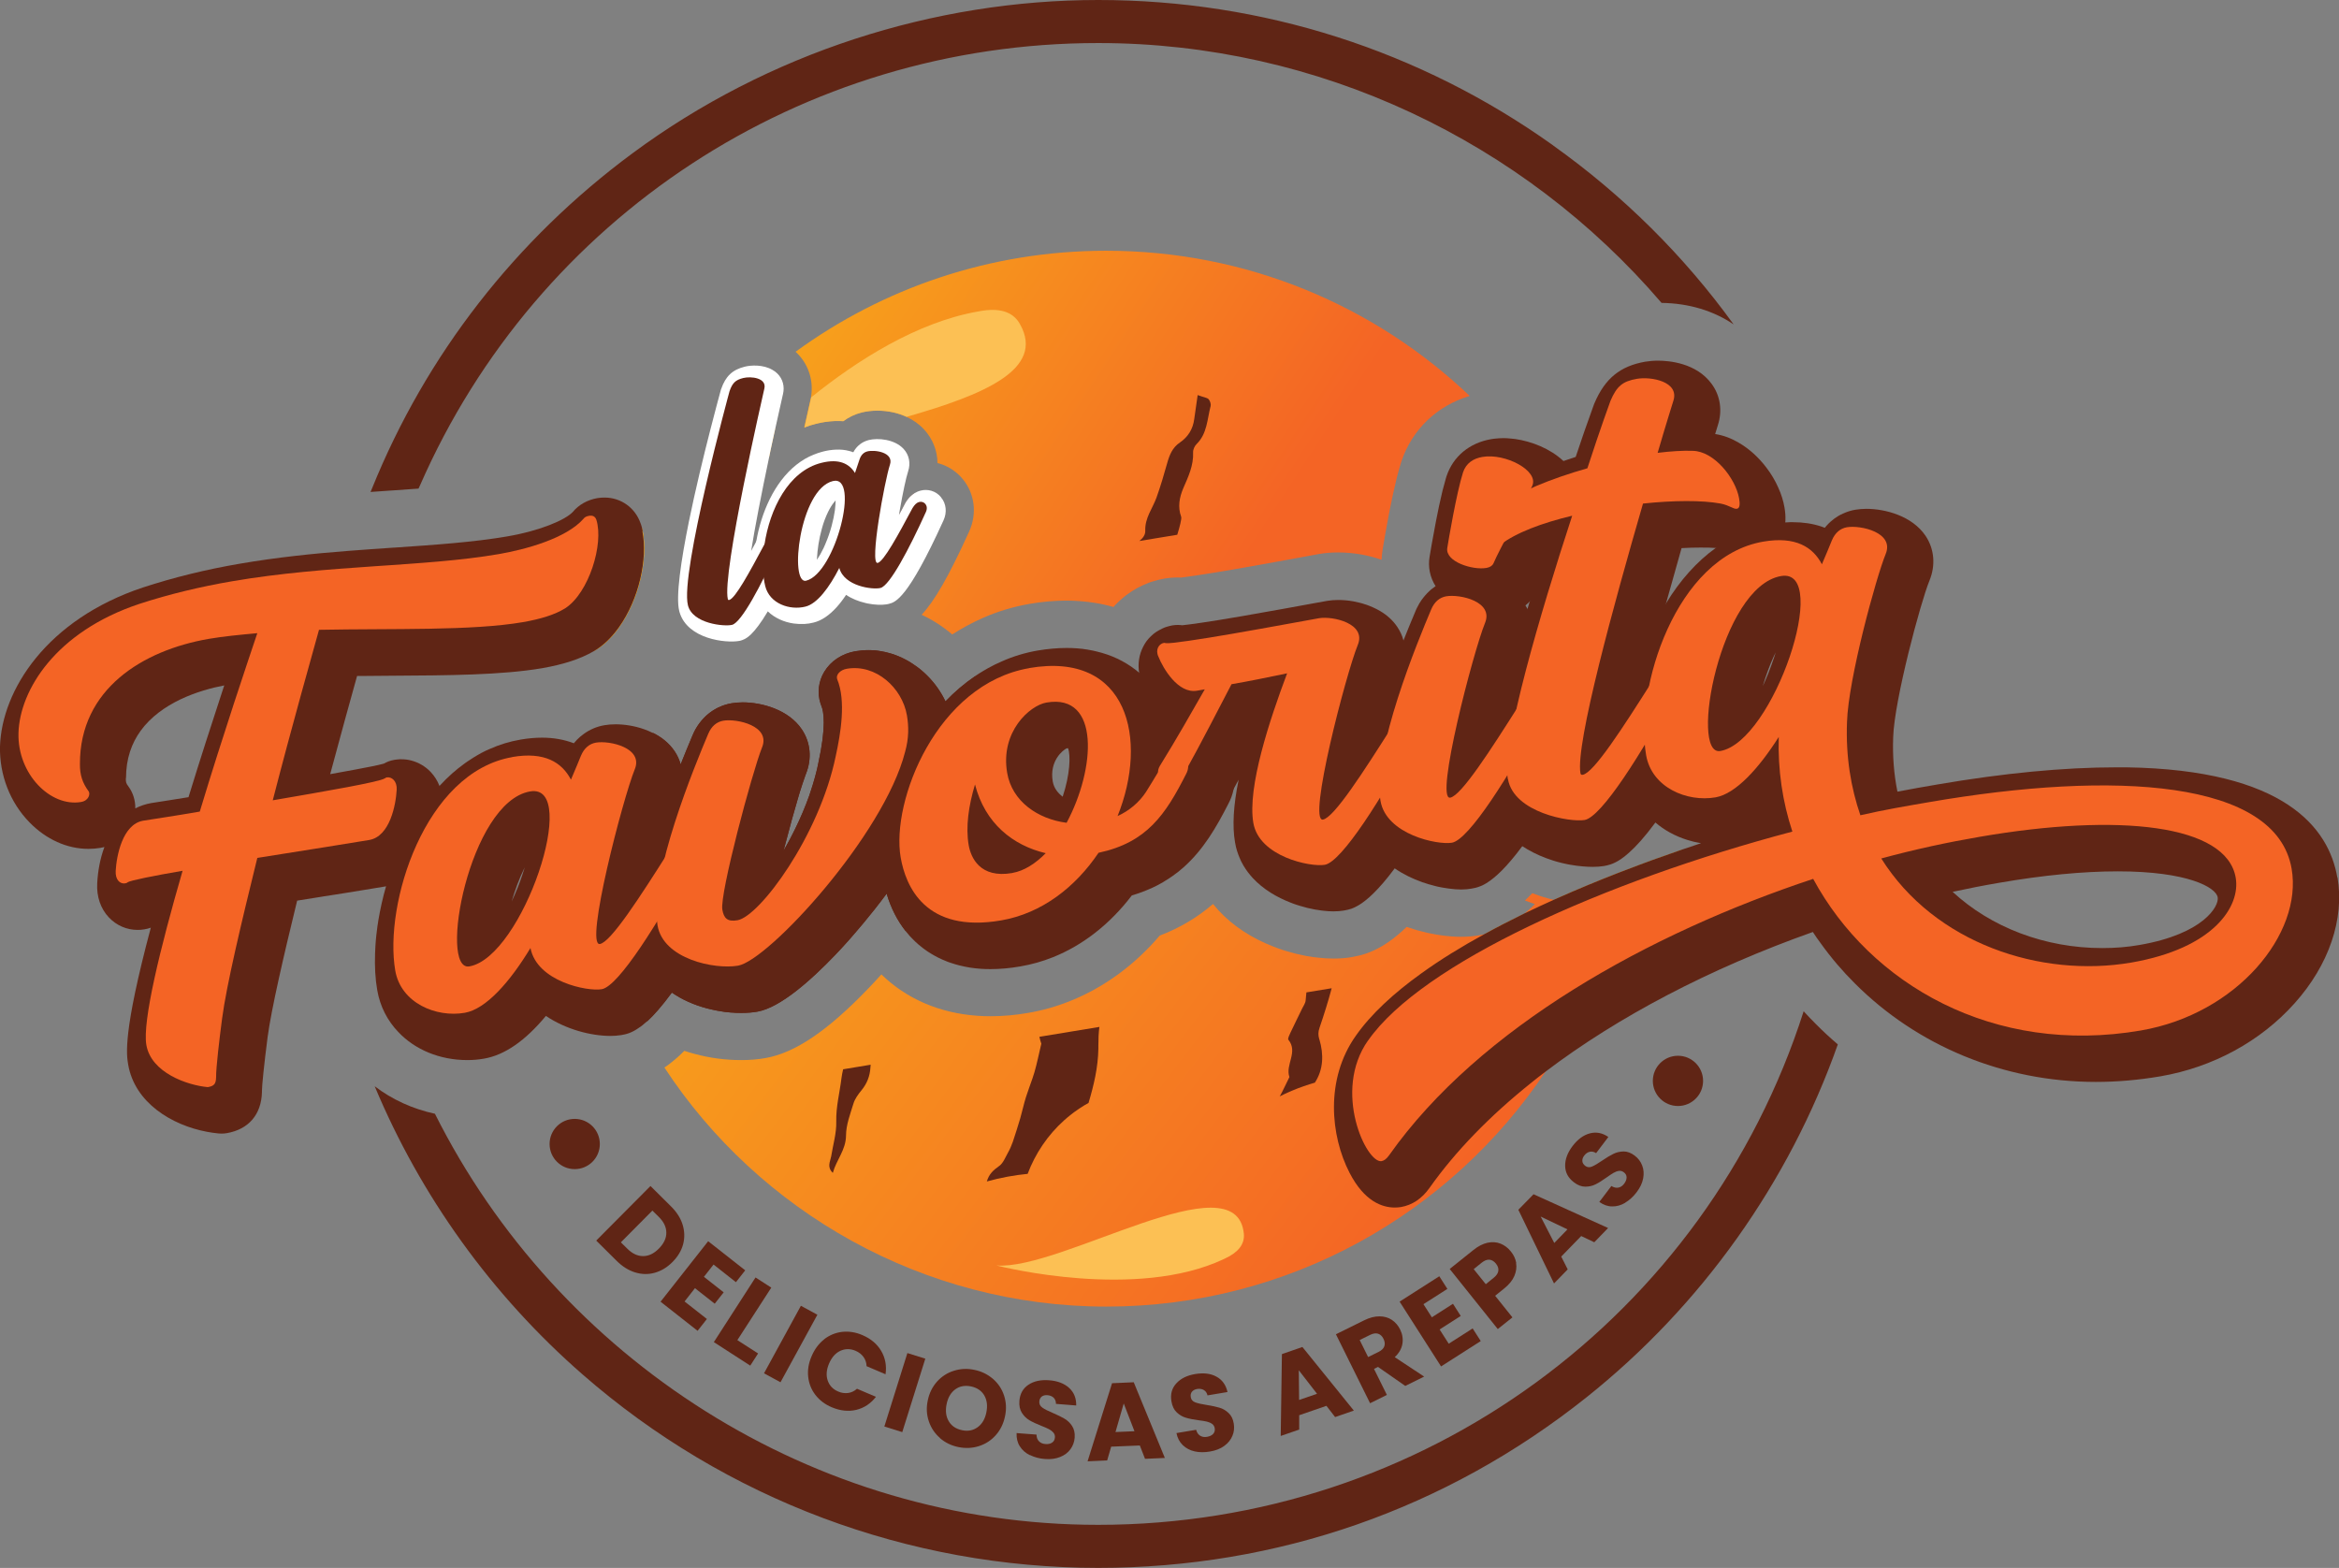 <?xml version="1.0" encoding="UTF-8"?><svg xmlns="http://www.w3.org/2000/svg" xmlns:xlink="http://www.w3.org/1999/xlink" viewBox="0 0 292.34 195.98"><rect x="0" y="0" width="292.34" height="195.98" fill="#808080" stroke="none"/><defs><style>.f{fill:#fff;}.g{fill:#602515;}.h{fill:#f8ae19;}.i{fill:#fcc054;}.j{fill:url(#d);}.k{fill:url(#e);}.l{fill:none;}.m{fill:#f46425;}</style><linearGradient id="d" x1="84.26" y1="78.61" x2="179.21" y2="150.94" gradientTransform="matrix(1, 0, 0, 1, 0, 0)" gradientUnits="userSpaceOnUse"><stop offset="0" stop-color="#f8ae19"/><stop offset="1" stop-color="#f46425"/></linearGradient><linearGradient id="e" x1="94.13" y1="26.25" x2="157.25" y2="67.66" xlink:href="#d"/></defs><g id="a"/><g id="b"><g id="c"><path class="j" d="M203.26,108.73c-.11,.67-.24,1.33-.38,1.99h0c-.13,.64-.27,1.26-.42,1.89-.1,.44-.21,.87-.32,1.3-.72,2.77-1.61,5.47-2.67,8.08-1.7,4.23-3.82,8.24-6.32,11.98,0,0,0,0-.01,.01-11.84,17.69-32,29.33-54.87,29.33s-43.45-11.89-55.23-29.88c.15-.09,.29-.19,.45-.31,.14-.1,.28-.21,.41-.32,.31-.24,.63-.51,.95-.8,.22-.21,.45-.42,.68-.66,.41,.14,.83,.27,1.26,.38,1.9,.52,3.87,.78,5.85,.78,1.06,0,2.07-.08,3.02-.25,3.71-.64,7.83-3.44,12.95-8.79,.51-.53,1.03-1.09,1.55-1.67,3.13,3.05,7.25,4.83,11.97,5.17,.52,.04,1.07,.06,1.67,.06,1.53,0,3.12-.14,4.72-.42,1.8-.31,3.57-.81,5.27-1.5,4.19-1.68,8.02-4.48,11.16-8.16,2.49-.95,4.68-2.25,6.66-3.95,.19,.23,.39,.47,.61,.71,.02,.02,.04,.04,.05,.06,1.8,1.95,4.14,3.49,6.93,4.57,.02,0,.45,.17,.45,.17,.19,.07,.38,.14,.57,.2,.18,.06,.37,.12,.57,.18,.79,.24,1.6,.44,2.47,.61,.03,0,.06,.01,.09,.01,.19,.04,.39,.07,.58,.09,0,0,.24,.04,.26,.04,.17,.02,.35,.05,.51,.06,.67,.08,1.33,.12,1.97,.12,.84,0,1.6-.06,2.33-.19,.28-.05,.56-.11,.89-.19,.24-.05,.47-.12,.7-.2,.14-.04,.35-.11,.61-.22,1.31-.52,2.59-1.34,3.9-2.5,.02-.02,.05-.05,.08-.07,.19-.17,.39-.36,.6-.56l.03-.03s.08,.03,.12,.04l.87,.28c.05,.02,.19,.06,.19,.06,.09,.03,.19,.05,.28,.08,.79,.22,1.56,.39,2.3,.51,.03,0,.62,.09,.62,.09,.83,.12,1.63,.18,2.4,.18s1.54-.06,2.25-.18c.2-.04,.44-.08,.71-.14,1.6-.88,3.26-1.73,4.97-2.56h0c.2-.17,.4-.35,.6-.53,.24-.21,.47-.44,.71-.68h0c-.42-.14-.82-.29-1.23-.45,.3-.28,.6-.59,.91-.91,.32,.12,.65,.24,.98,.35,.05,.01,.15,.05,.23,.07,.05,.02,.1,.03,.11,.04,.46,.14,.93,.27,1.41,.38,.12-.06,.24-.11,.36-.16,2.49-1.11,5.05-2.17,7.64-3.18,.33-.13,.67-.26,1-.38Z"/><path class="h" d="M77.4,78.37c-.77,1.1-1.68,2.03-2.7,2.72-.04,.02-.06,.05-.09,.06-.02,.01-.05,.03-.07,.04-.1,.06-.21,.12-.31,.19,1.35-5.45,3.38-10.64,5.99-15.46,.04,.15,.07,.3,.1,.45,.68,3.46-.44,8.5-2.92,11.99Z"/><path class="k" d="M183.69,49.49c-4.07,1.21-7.19,4.18-8.53,8.17-.02,.06-.04,.12-.06,.19-.21,.64-.38,1.34-.57,2.05,0,.02,0,.04-.01,.06-.28,1.14-.57,2.48-.91,4.21-.38,1.99-.68,3.75-.79,4.44-.08,.45-.12,.9-.15,1.36-.4-.14-.81-.27-1.23-.38-.42-.11-.85-.2-1.27-.28-.98-.17-1.96-.26-2.92-.26-.81,0-1.6,.06-2.37,.19-.22,.04-.82,.15-1.68,.31-1.69,.31-5.62,1.03-9.19,1.65-3.37,.58-5.45,.87-6.36,.99-.14,0-.28-.01-.43-.01-.6,0-1.18,.05-1.74,.15-.47,.08-.94,.2-1.45,.36l-.07,.02c-.19,.06-.38,.12-.57,.21-.14,.05-.29,.12-.44,.18-.05,.02-.09,.05-.15,.07-.17,.08-.34,.16-.5,.25-.13,.06-.26,.13-.38,.21-.22,.12-.41,.24-.6,.37-.19,.12-.38,.26-.57,.4-.13,.1-.27,.2-.39,.31-.11,.1-.23,.2-.35,.31-.02,.02-.04,.04-.06,.05-.14,.14-.28,.27-.4,.39-.07,.07-.22,.21-.38,.41h0c-.77-.22-1.57-.4-2.35-.52-1.13-.18-2.32-.28-3.54-.28-1.5,0-3.06,.14-4.61,.41-2.03,.35-4.02,.95-5.88,1.78-1.29,.57-2.56,1.26-3.78,2.04-1.18-1-2.46-1.83-3.82-2.46,1.59-1.7,3.38-4.76,5.93-10.39,1.03-2.24,.71-4.76-.8-6.58-.77-.93-1.79-1.6-2.94-1.94-.07-.02-.14-.04-.21-.05-.01-1.54-.59-3.03-1.68-4.21-.61-.66-1.36-1.19-2.22-1.58-1.08-.5-2.33-.77-3.64-.77-.68,0-1.33,.08-1.92,.22-.86,.21-1.65,.59-2.34,1.1-.22-.02-.44-.02-.67-.02-.13,0-.26,0-.38,0-.75,.03-1.54,.14-2.35,.34-.5,.12-.98,.28-1.46,.47,.24-1.08,.49-2.19,.75-3.33l.02-.09c.03-.12,.05-.24,.08-.36,.35-2.02-.28-4.06-1.74-5.51-.06-.06-.12-.12-.19-.17,10.89-7.94,24.31-12.63,38.82-12.63,17.61,0,33.6,6.89,45.43,18.14Z"/><path class="g" d="M194.13,18.18C177.47,6.29,157.8,0,137.26,0s-41.26,6.62-58.21,19.16c-14.64,10.83-25.8,25.2-32.54,41.86-.07,.16-.13,.31-.2,.47,.76-.05,1.51-.11,2.27-.16,0,0,.45-.03,.47-.03,1.1-.08,2.19-.15,3.26-.23,.07-.16,.14-.32,.22-.48C67.17,27.21,100.13,5.38,137.26,5.38c27.54,0,53.13,12.31,70.41,32.48,3.41,.04,6.52,.99,9.01,2.69-6.19-8.56-13.77-16.1-22.55-22.36Zm32.84,109.83c-.52-.52-1.04-1.06-1.54-1.61-12.2,38.11-47.56,64.19-88.18,64.19-35.71,0-67.55-20.77-82.89-51.38-2.77-.6-5.35-1.77-7.53-3.44,5.74,13.72,14.59,26.08,25.99,36.03,17.84,15.58,40.72,24.17,64.44,24.17,22.4,0,43.49-7.36,60.98-21.28,14.43-11.48,25.37-26.92,31.46-44.15-.94-.8-1.85-1.64-2.73-2.53Zm-179.89-8.89c-.06,1.65,.03,3.22,.27,4.63,.35,2.03,1.29,3.83,2.65,5.25-1.15-3.21-2.13-6.51-2.92-9.88Z"/><g><path class="g" d="M85.32,153.08c.25,.82,.27,1.63,.06,2.44-.22,.81-.66,1.55-1.33,2.22-.66,.67-1.4,1.11-2.21,1.34-.81,.23-1.63,.21-2.45-.04-.82-.25-1.59-.73-2.31-1.44l-2.56-2.54,6.78-6.82,2.56,2.54c.72,.71,1.21,1.48,1.46,2.3Zm-4.94,3.92c.69,0,1.35-.31,1.97-.94,.62-.63,.94-1.29,.93-1.99,0-.7-.32-1.36-.95-1.98l-.79-.78-3.94,3.97,.79,.78c.63,.63,1.29,.94,1.98,.94Z"/><path class="g" d="M89.18,158.06l-1.2,1.53,2.47,1.94-1.12,1.42-2.47-1.94-1.3,1.66,2.79,2.19-1.16,1.48-4.63-3.64,5.95-7.56,4.63,3.64-1.16,1.48-2.79-2.2Z"/><path class="g" d="M92.17,167.51l2.58,1.66-.98,1.52-4.55-2.94,5.21-8.08,1.97,1.27-4.24,6.56Z"/><path class="g" d="M102.16,164.33l-4.61,8.44-2.06-1.12,4.61-8.44,2.06,1.12Z"/><path class="g" d="M103,167.4c.67-.52,1.42-.83,2.26-.93,.84-.09,1.69,.04,2.54,.41,1.05,.45,1.83,1.11,2.34,1.98,.51,.87,.69,1.84,.54,2.91l-2.37-1.01c-.02-.45-.15-.83-.39-1.16-.24-.33-.57-.58-.98-.76-.66-.28-1.3-.28-1.91,0s-1.08,.82-1.41,1.59c-.33,.77-.39,1.48-.17,2.12,.22,.64,.65,1.1,1.32,1.38,.41,.18,.82,.23,1.23,.18,.41-.06,.78-.23,1.11-.53l2.37,1.01c-.66,.85-1.48,1.39-2.46,1.63-.98,.23-2,.12-3.05-.32-.86-.36-1.54-.88-2.06-1.55-.51-.67-.81-1.43-.9-2.27-.09-.84,.05-1.7,.43-2.57,.37-.87,.89-1.57,1.56-2.1Z"/><path class="g" d="M115.65,169.82l-2.88,9.18-2.24-.7,2.88-9.18,2.24,.7Z"/><path class="g" d="M117.49,179.74c-.65-.56-1.12-1.26-1.4-2.09-.28-.83-.33-1.7-.13-2.62,.19-.92,.58-1.7,1.16-2.35,.58-.64,1.29-1.1,2.11-1.35,.82-.26,1.68-.3,2.56-.11,.89,.18,1.65,.56,2.31,1.12,.65,.56,1.12,1.26,1.39,2.08,.27,.82,.32,1.69,.12,2.61-.19,.92-.58,1.71-1.16,2.36-.58,.65-1.28,1.1-2.1,1.36-.82,.26-1.67,.3-2.56,.12-.89-.18-1.66-.56-2.31-1.12Zm4.7-1.35c.56-.41,.92-1.02,1.09-1.85,.17-.83,.08-1.54-.26-2.13-.35-.59-.9-.96-1.65-1.12-.76-.16-1.42-.04-1.97,.36-.55,.4-.92,1.02-1.09,1.86-.17,.83-.08,1.54,.27,2.13,.35,.59,.9,.96,1.66,1.12,.75,.16,1.4,.03,1.96-.38Z"/><path class="g" d="M128.71,181.88c-.54-.27-.96-.64-1.25-1.11-.3-.47-.43-1.02-.4-1.65l2.49,.19c0,.36,.11,.64,.31,.84,.2,.2,.46,.32,.8,.34,.34,.03,.62-.03,.84-.18,.21-.14,.33-.36,.35-.64,.02-.24-.05-.44-.19-.61-.15-.17-.33-.31-.56-.43-.22-.12-.55-.26-.96-.42-.6-.24-1.1-.47-1.47-.69-.38-.22-.69-.53-.95-.93-.25-.4-.36-.89-.31-1.49,.07-.89,.45-1.57,1.13-2.02,.69-.46,1.55-.64,2.59-.56,1.05,.08,1.89,.4,2.5,.96,.61,.56,.9,1.29,.88,2.19l-2.53-.2c0-.31-.09-.56-.28-.76-.2-.19-.46-.3-.79-.33-.28-.02-.52,.04-.7,.17-.18,.14-.29,.35-.31,.63-.02,.31,.1,.56,.38,.76,.28,.2,.72,.42,1.32,.67,.6,.26,1.09,.5,1.46,.72,.37,.22,.69,.52,.94,.91,.25,.39,.36,.87,.32,1.44-.04,.55-.22,1.03-.53,1.46-.31,.43-.74,.75-1.29,.97-.55,.22-1.18,.31-1.9,.25-.7-.05-1.32-.22-1.86-.49Z"/><path class="g" d="M142.47,180.67l-3.59,.15-.5,1.72-2.45,.11,3.06-9.76,2.71-.12,3.89,9.46-2.48,.11-.65-1.67Zm-.68-1.78l-1.34-3.47-1.03,3.57,2.37-.1Z"/><path class="g" d="M149.32,181.41c-.59-.13-1.08-.39-1.49-.78-.4-.39-.67-.89-.79-1.51l2.46-.41c.09,.35,.26,.59,.5,.74,.24,.15,.52,.2,.86,.14,.34-.06,.6-.18,.77-.37,.17-.19,.24-.43,.19-.71-.04-.23-.15-.42-.33-.54-.18-.13-.4-.22-.64-.28-.25-.06-.59-.12-1.04-.17-.65-.09-1.18-.19-1.6-.32-.42-.12-.8-.35-1.14-.67-.34-.32-.56-.78-.66-1.38-.15-.88,.05-1.63,.61-2.24,.55-.61,1.35-1,2.37-1.17,1.04-.17,1.93-.07,2.65,.33,.72,.39,1.18,1.03,1.38,1.92l-2.5,.42c-.07-.3-.22-.53-.46-.67-.24-.14-.52-.18-.84-.13-.28,.05-.49,.16-.64,.34-.15,.18-.2,.41-.15,.69,.05,.31,.24,.52,.55,.64,.32,.12,.8,.23,1.45,.33,.65,.1,1.18,.22,1.59,.34,.42,.12,.79,.34,1.13,.66,.34,.31,.56,.75,.65,1.32,.09,.54,.04,1.06-.17,1.54-.2,.49-.54,.91-1.02,1.26-.48,.35-1.07,.58-1.79,.7-.69,.12-1.33,.11-1.92-.02Z"/><path class="g" d="M165.77,175.72l-3.39,1.17v1.79l-2.31,.8,.15-10.23,2.56-.89,6.43,7.95-2.34,.81-1.1-1.42Zm-1.16-1.51l-2.28-2.94,.04,3.71,2.24-.77Z"/><path class="g" d="M175.63,173.22l-3.4-2.37-.5,.25,1.61,3.25-2.1,1.04-4.27-8.62,3.52-1.74c.68-.34,1.32-.5,1.91-.5,.6,0,1.12,.15,1.56,.44,.44,.3,.79,.7,1.04,1.21,.28,.57,.38,1.17,.28,1.78-.1,.61-.42,1.17-.96,1.67l3.68,2.43-2.37,1.17Zm-4.64-3.6l1.3-.64c.39-.19,.63-.43,.73-.71s.06-.6-.11-.94c-.16-.33-.39-.54-.67-.63-.28-.09-.62-.04-1,.15l-1.3,.64,1.06,2.14Z"/><path class="g" d="M177.91,163.01l1.05,1.64,2.64-1.69,.97,1.52-2.64,1.69,1.14,1.78,2.99-1.91,1.01,1.58-4.96,3.17-5.18-8.1,4.96-3.17,1.01,1.58-2.99,1.91Z"/><path class="g" d="M189.49,157.88c.09,.52,.01,1.06-.22,1.61-.24,.55-.66,1.07-1.27,1.56l-1.13,.91,2.16,2.7-1.83,1.46-6.01-7.51,2.96-2.37c.6-.48,1.19-.78,1.77-.91,.58-.12,1.12-.09,1.62,.11,.5,.2,.94,.53,1.31,1,.35,.44,.57,.91,.66,1.43Zm-2.22,.96c.04-.3-.06-.6-.3-.9-.24-.3-.51-.46-.81-.49-.3-.03-.63,.1-.98,.38l-.99,.8,1.51,1.88,.99-.8c.35-.28,.54-.57,.58-.87Z"/><path class="g" d="M197.63,154.49l-2.5,2.57,.81,1.6-1.71,1.76-4.46-9.21,1.9-1.94,9.32,4.22-1.73,1.78-1.62-.77Zm-1.72-.83l-3.35-1.6,1.7,3.3,1.65-1.7Z"/><path class="g" d="M203.12,150.34c-.52,.31-1.06,.46-1.62,.45-.56,0-1.09-.19-1.61-.56l1.51-1.99c.3,.19,.6,.25,.87,.2,.28-.05,.52-.22,.72-.48,.21-.28,.31-.54,.31-.8,0-.26-.12-.47-.35-.64-.19-.14-.39-.2-.61-.17-.22,.03-.44,.11-.66,.24-.22,.12-.51,.32-.88,.58-.53,.38-.99,.67-1.38,.86-.39,.2-.82,.29-1.29,.29-.47,0-.95-.18-1.42-.55-.71-.54-1.08-1.22-1.09-2.05-.01-.82,.3-1.65,.93-2.48,.64-.84,1.36-1.37,2.16-1.58,.8-.21,1.57-.06,2.31,.45l-1.53,2.02c-.26-.17-.52-.23-.79-.17-.27,.06-.5,.22-.7,.48-.17,.23-.25,.45-.23,.68,.01,.23,.14,.43,.36,.6,.25,.19,.53,.22,.84,.09,.32-.13,.74-.38,1.28-.75,.54-.37,1.01-.65,1.4-.84,.39-.19,.81-.29,1.28-.3,.46,0,.92,.17,1.38,.52,.44,.33,.75,.74,.94,1.24,.19,.49,.23,1.03,.12,1.61-.11,.58-.38,1.16-.82,1.73-.42,.56-.9,.99-1.42,1.3Z"/></g><path class="h" d="M77.4,78.37c-.77,1.1-1.68,2.03-2.7,2.72,.19-.8,.41-1.59,.64-2.38,1.25-4.31,2.93-8.44,4.98-12.33,.68,3.46-.44,8.5-2.92,11.99Z"/><g><path class="g" d="M80.33,66.38c-.03-.15-.06-.31-.1-.45-.03-.12-.07-.25-.11-.37-.01-.05-.03-.09-.05-.13-.68-1.97-2.46-3.24-4.51-3.24-.29,0-.6,.02-.9,.07-1.25,.22-2.33,.83-3.08,1.74-.93,.98-4.01,2.33-8.21,3.05-4.18,.72-9.02,1.05-14.12,1.4h-.08c-1.89,.13-3.78,.26-5.7,.41-4.37,.34-8.85,.8-13.45,1.59-4.25,.72-8.33,1.73-12.13,2.97C5.82,77.43,.22,86.28,0,93.3c-.08,3.55,1.26,7.01,3.69,9.49,2.08,2.13,4.69,3.31,7.36,3.31,.5,0,1-.04,1.49-.12,.18-.04,.35-.07,.51-.11-.54,1.44-.82,3.02-.9,4.53-.09,1.66,.42,3.18,1.46,4.27,.95,1.01,2.23,1.56,3.59,1.56,.28,0,.57-.02,.84-.07,.3-.05,.57-.12,.81-.21-3.51,13.16-3.04,15.86-2.83,17.11,.82,4.76,5.42,7.57,9.83,8.4,.49,.09,.98,.17,1.46,.21,.12,.01,.25,.02,.37,.02,.23,0,.46-.02,.68-.06,2.71-.47,4.31-2.33,4.38-5.13v-.18c0-.58,.27-3.32,.71-6.71,.47-3.49,1.99-10.08,3.69-17.04,1-.16,1.97-.31,2.89-.46,.16-.02,.32-.05,.48-.08,.47-.08,.92-.15,1.36-.21,.44-.07,.85-.14,1.26-.2,.81-.13,1.55-.25,2.22-.36,1.23-.2,2.22-.36,2.86-.47,.12-.02,.23-.04,.33-.05,.65-.11,1.25-.31,1.8-.58h0c3.34-1.6,4.77-5.74,4.96-9.44,.01-.19,.02-.37,0-.55h0c-.02-.7-.15-1.34-.38-1.96-.25-.64-.62-1.22-1.09-1.72-.66-.7-1.51-1.19-2.42-1.43-.4-.11-.82-.16-1.24-.16-.07,0-.14,0-.21,0-.21,.01-.44,.04-.65,.07-.57,.09-1.01,.29-1.33,.47-.04,.01-.09,.02-.14,.04-.65,.18-1.9,.42-3.44,.71-.95,.18-2.02,.37-3.13,.57,1.32-4.94,2.54-9.33,3.36-12.27,.25,0,.5,0,.74,0,1.2-.01,2.4-.02,3.58-.03,7.07-.04,13.74-.08,18.8-.94,2.69-.47,4.8-1.16,6.45-2.12,.11-.06,.21-.12,.31-.19,.02-.01,.05-.03,.07-.04,.03-.02,.05-.04,.09-.06,1.02-.69,1.93-1.63,2.7-2.72,2.48-3.48,3.61-8.52,2.92-11.99ZM15.75,97.25c0-2.43,.71-4.37,1.83-5.91h0c1.28-1.76,3.08-3.01,4.92-3.9h0c2-.96,4.05-1.49,5.53-1.77-.09,.29-.19,.6-.3,.91-1.21,3.68-2.69,8.24-4.17,13.06-1.08,.18-2.03,.32-2.82,.45-.71,.11-1.28,.19-1.67,.26-.05,.01-.09,.02-.14,.02-.74,.13-1.41,.36-2.02,.67,.02-.99-.28-1.96-.87-2.76-.27-.35-.32-.52-.31-.96v-.06Z"/><path class="g" d="M91.88,105.37l-.04-.07s0,0,0,0c-.97-1.58-2.72-2.56-4.58-2.56-.31,0-.62,.03-.93,.08-.81,.14-1.57,.45-2.27,.94h0c-.28,.19-.55,.41-.81,.66,.6-2.16,1.16-3.98,1.54-4.91,.55-1.32,.64-2.7,.28-3.96-.17-.57-.41-1.12-.75-1.63-.69-1.03-1.66-1.79-2.73-2.31-.35-.18-.72-.33-1.08-.46-1.23-.44-2.51-.62-3.58-.62-.49,0-.95,.04-1.37,.11-.95,.16-1.82,.53-2.58,1.08-.15,.11-.31,.23-.45,.35-.29,.25-.56,.52-.81,.83-1.2-.46-2.53-.7-3.97-.7-.84,0-1.74,.08-2.68,.24-1.34,.23-2.63,.62-3.88,1.18-.14,.05-.27,.12-.41,.18-.38,.18-.76,.38-1.13,.6-.34,.19-.67,.41-1,.63-.06,.04-.12,.08-.19,.12-.12,.09-.25,.17-.37,.26-1.1,.79-2.14,1.71-3.12,2.78-1.87,2.03-3.51,4.54-4.85,7.48-.75,1.63-1.38,3.35-1.87,5.11-.41,1.41-.72,2.83-.96,4.24-.02,.15-.05,.31-.07,.47-.01,.08-.02,.16-.04,.24-.06,.41-.11,.81-.15,1.21-.05,.45-.08,.88-.11,1.32,0,.15-.02,.3-.02,.45-.01,.14-.02,.27-.02,.41h0c-.06,1.66,.02,3.22,.27,4.64,.35,2.04,1.28,3.83,2.65,5.25h0c2.07,2.18,5.14,3.49,8.62,3.49,.7,0,1.4-.06,2.07-.18,2.58-.44,5.16-2.23,7.74-5.34,2.52,1.7,5.65,2.5,8.08,2.5,.47,0,.91-.04,1.31-.1,.58-.1,1.29-.23,2.31-.97,.04-.02,.07-.04,.11-.07,.08-.05,.16-.12,.24-.18,.19-.15,.39-.32,.6-.51,.84-.77,1.84-1.9,3.08-3.59,.81-1.09,1.7-2.42,2.72-4.01,1.08-1.71,2.29-3.75,3.66-6.16,0,0,0,0,0-.01,.49-.87,1-1.8,1.53-2.78,1.03-1.87,1.04-4,.02-5.73Zm-26.31,3.09c-.31,1.03-.71,2.17-1.24,3.38-.13,.29-.25,.57-.38,.83,.42-1.42,.95-2.88,1.61-4.21Z"/><path class="g" d="M123.32,97.97c-.19,.73-.42,1.48-.68,2.25-.45,1.31-1.02,2.66-1.69,4.06-1.08,2.25-2.46,4.6-4.1,7.05-.4,.6-.81,1.2-1.23,1.8-.34,.48-.68,.95-1.03,1.41-.45,.61-.92,1.22-1.4,1.83-1.04-1.31-1.84-2.87-2.37-4.66-1.04,1.4-2.02,2.63-2.85,3.62-.16,.2-.34,.41-.54,.64-.25,.3-.53,.62-.83,.97h0c-.18,.21-.37,.42-.55,.63-.51,.58-1.08,1.19-1.67,1.81-3.01,3.14-6.85,6.57-9.71,7.07-.61,.11-1.29,.16-2.01,.16-.19,0-.38,0-.57-.01-.12,0-.23,0-.34-.02-.13,0-.27-.01-.39-.02-.11,0-.21-.02-.31-.03-.28-.02-.57-.06-.85-.11-.2-.03-.39-.06-.6-.1-.21-.04-.42-.08-.62-.13-.21-.05-.41-.1-.62-.15-1.59-.42-3.09-1.08-4.38-1.97-1.24,1.69-2.25,2.82-3.08,3.59-.52-.38-1.01-.78-1.47-1.21-.24-.22-.47-.44-.68-.68-.86-.92-1.57-1.92-2.14-3.01-.53-1.03-.93-2.12-1.17-3.26-.05-.19-.09-.39-.12-.6-.05-.31-.1-.64-.13-.97-.06-.55-.1-1.11-.11-1.7-.02-.43-.01-.87,0-1.33,.04-1.18,.17-2.45,.39-3.81,.74-4.64,2.45-10.3,5.23-17.3,.27-.68,.57-1.41,.9-2.2,1.07,.52,2.04,1.28,2.73,2.31,.34,.51,.59,1.06,.75,1.63,.46-1.16,.95-2.35,1.47-3.59,.06-.14,.12-.27,.18-.4,.12-.27,.27-.51,.42-.75,.08-.12,.16-.24,.24-.35,.04-.05,.07-.09,.11-.14,.11-.15,.24-.3,.37-.44,.05-.05,.1-.11,.15-.16,.06-.07,.14-.14,.21-.21,.02-.02,.05-.05,.07-.06,.06-.05,.11-.1,.17-.15,.06-.06,.14-.11,.21-.17,.04-.03,.07-.06,.11-.08,.04-.02,.07-.05,.11-.08,.08-.05,.15-.1,.22-.15,.07-.04,.14-.09,.22-.13,0,0,0,0,0,0,.06-.04,.12-.08,.19-.11,0-.01,.01-.01,.02-.01,.08-.05,.15-.08,.22-.12,0,0,.01,0,.02,0,.06-.03,.12-.05,.18-.08,.02-.01,.04-.02,.05-.02,.08-.04,.16-.08,.25-.11,.11-.05,.23-.09,.35-.12,0,0,.02-.01,.03-.01,.13-.04,.27-.08,.4-.11,.14-.03,.27-.06,.41-.08,.42-.07,.88-.11,1.37-.11,2.37,0,5.73,.89,7.4,3.39,1.09,1.63,1.27,3.65,.5,5.56-.03,.07-.06,.15-.09,.24-.02,.04-.03,.08-.04,.12-.17,.47-.37,1.08-.6,1.8-.05,.17-.09,.33-.15,.5-.01,.02-.02,.05-.02,.07-.03,.08-.06,.17-.08,.27-.48,1.61-1.03,3.59-1.55,5.6h0c-.09,.33-.18,.66-.26,.98,.12-.2,.23-.4,.34-.6,.15-.27,.29-.53,.44-.8,.15-.27,.29-.55,.43-.84,.08-.17,.17-.33,.25-.5,.64-1.3,1.23-2.69,1.74-4.11,.07-.21,.15-.42,.21-.64,.09-.26,.17-.52,.25-.78,.09-.31,.18-.62,.27-.93,.05-.16,.09-.34,.13-.5,.05-.19,.09-.37,.14-.56,.04-.18,.08-.37,.12-.56,0-.02,.01-.04,.01-.05,1.03-4.67,.69-6.54,.39-7.23-.04-.11-.08-.21-.11-.31-.42-1.31-.25-2.75,.48-3.95,.81-1.34,2.22-2.27,3.88-2.56,.55-.09,1.1-.14,1.65-.14,.15,0,.31,0,.47,.01,.18,0,.35,.02,.52,.04,.09,.01,.19,.02,.29,.04,.08,.01,.17,.02,.25,.04,.38,.06,.77,.15,1.14,.26,.08,.02,.16,.04,.24,.07,.29,.09,.59,.2,.87,.32,.22,.09,.44,.19,.65,.3,.24,.12,.48,.25,.71,.39,.11,.06,.22,.14,.33,.21,.11,.07,.22,.14,.32,.22,.11,.08,.22,.16,.34,.24,.08,.06,.16,.12,.24,.18,.12,.11,.25,.21,.37,.31,.25,.21,.48,.44,.71,.67,.88,.9,1.62,1.96,2.17,3.11,1.14-1.2,2.37-2.24,3.68-3.13,.21,.36,.4,.73,.58,1.11,.05,.11,.1,.21,.14,.32,.3,.66,.54,1.33,.73,1.99,.17,.54,.3,1.1,.41,1.73,.49,2.86,.37,5.57-.38,8.3Z"/><path class="g" d="M118.75,96.75c-1.04,4.06-3.39,8.32-5.83,11.95-.71,1.06-1.43,2.07-2.12,3-1.04,1.4-2.02,2.63-2.85,3.62-.16,.2-.34,.41-.54,.64-.25,.3-.53,.62-.83,.97h0c-.18,.21-.37,.42-.55,.63-.51,.58-1.08,1.19-1.67,1.81-3.01,3.14-6.85,6.57-9.71,7.07-.61,.11-1.29,.16-2.01,.16-.19,0-.38,0-.57-.01-.12,0-.23,0-.34-.02-.13,0-.27-.01-.39-.02-.11,0-.21-.02-.31-.03-.28-.02-.57-.06-.85-.11-.2-.03-.39-.06-.6-.1-.21-.04-.42-.08-.62-.13-.21-.05-.41-.1-.62-.15-1.59-.42-3.09-1.08-4.38-1.97-1.97-1.35-3.45-3.23-3.95-5.62-.03-.11-.05-.22-.07-.33-.29-1.67-.23-3.77,.17-6.29,.67-4.25,2.33-9.7,4.96-16.29,.46-1.16,.95-2.35,1.47-3.59,.06-.14,.12-.27,.18-.4,.12-.27,.27-.51,.42-.75,.08-.12,.16-.24,.24-.35,.04-.05,.07-.09,.11-.14,.11-.15,.24-.3,.37-.44,.05-.05,.1-.11,.15-.16,.06-.07,.14-.14,.21-.21,.02-.02,.05-.05,.07-.06,.06-.05,.11-.1,.17-.15,.06-.06,.14-.11,.21-.17,.04-.03,.07-.06,.11-.08,.04-.02,.07-.05,.11-.08,.08-.05,.15-.1,.22-.15,.07-.04,.14-.09,.22-.13,0,0,0,0,0,0,.06-.04,.12-.08,.19-.11,0-.01,.01-.01,.02-.01,.08-.05,.15-.08,.22-.12,0,0,.01,0,.02,0,.06-.03,.12-.05,.18-.08,.02-.01,.04-.02,.05-.02,.08-.04,.16-.08,.25-.11,.11-.05,.23-.09,.35-.12,0,0,.02-.01,.03-.01,.13-.04,.27-.08,.4-.11,.14-.03,.27-.06,.41-.08,.42-.07,.88-.11,1.37-.11,2.37,0,5.73,.89,7.4,3.39,1.09,1.63,1.27,3.65,.5,5.56-.03,.07-.06,.15-.09,.24-.02,.04-.03,.08-.04,.12-.17,.47-.37,1.08-.6,1.8-.05,.17-.09,.33-.15,.5-.01,.02-.02,.05-.02,.07-.03,.08-.06,.17-.08,.27-.48,1.61-1.03,3.59-1.55,5.6h0c-.09,.33-.18,.66-.26,.98,.12-.2,.23-.4,.34-.6,.15-.27,.29-.53,.44-.8,.15-.27,.29-.55,.43-.84,.08-.17,.17-.33,.25-.5,.64-1.3,1.23-2.69,1.74-4.11,.07-.21,.15-.42,.21-.64,.09-.26,.17-.52,.25-.78,.1-.31,.19-.62,.27-.93,.05-.16,.09-.34,.13-.5,.05-.19,.09-.37,.14-.56,.04-.18,.08-.37,.12-.56,0-.02,.01-.04,.01-.05,1.03-4.67,.69-6.54,.39-7.23-.04-.11-.08-.21-.11-.31-.42-1.31-.25-2.75,.48-3.95,.81-1.34,2.22-2.27,3.88-2.56,.55-.09,1.1-.14,1.65-.14,.15,0,.31,0,.47,.01,.18,0,.35,.02,.52,.04,.09,.01,.19,.02,.29,.04,.08,.01,.17,.02,.25,.04,.38,.06,.77,.15,1.14,.26,.08,.02,.16,.04,.24,.07,.29,.09,.59,.2,.87,.32,.22,.09,.44,.19,.65,.3,.24,.12,.48,.25,.71,.39,.11,.06,.22,.14,.33,.21,.11,.07,.22,.14,.32,.22,.11,.08,.22,.16,.34,.24,.08,.06,.16,.12,.24,.18,.12,.11,.25,.21,.37,.31,.25,.21,.48,.44,.71,.67,.88,.9,1.62,1.96,2.17,3.11,.25,.52,.45,1.07,.62,1.63h0c.12,.39,.21,.8,.28,1.2,.37,2.15,.27,4.2-.3,6.27Z"/><path class="m" d="M82.18,115.65c-1.06-6.17,4.73-20.12,6.33-23.91,.41-.99,1.08-1.52,1.89-1.66,1.7-.29,5.96,.65,4.84,3.35-1.28,3.23-5.29,18.3-4.96,20.25,.18,1.06,.6,1.57,1.9,1.34,2.76-.48,10.22-10.54,12.27-20.5,.61-2.78,1.32-6.91,.18-9.64-.18-.55,.39-1.15,1.2-1.29,3.65-.63,6.93,2.4,7.52,5.81,.24,1.38,.25,2.88-.22,4.55-2.64,10.4-17.08,26.1-20.89,26.75-2.92,.5-9.34-.82-10.06-5.04Z"/><path class="g" d="M153.5,94.76c-.71-1.2-1.85-2.06-3.17-2.43h0c-.47-.14-.95-.21-1.46-.21-.31,0-.62,.03-.93,.08-.34,.06-.67,.15-1,.27h-.01s-.04,.02-.06,.03c-.37-2.22-1.14-4.24-2.3-5.96-.41-.6-.85-1.15-1.35-1.66-.26-.28-.53-.53-.81-.77-1.33-1.14-2.9-1.99-4.66-2.5-.19-.06-.39-.11-.6-.16-.15-.04-.31-.08-.46-.11l-.09-.02c-.23-.05-.47-.09-.7-.13-.83-.14-1.7-.2-2.59-.2-1.15,0-2.36,.11-3.62,.32-1.55,.27-3.06,.72-4.51,1.37-.21,.09-.41,.18-.61,.28-.15,.06-.29,.14-.43,.21-.44,.22-.87,.46-1.3,.72-.34,.2-.67,.41-1,.64-1.3,.89-2.53,1.93-3.68,3.13-1.53,1.6-2.92,3.45-4.11,5.56-3.11,5.44-4.53,11.74-3.72,16.42,.12,.72,.28,1.42,.49,2.08,.54,1.79,1.34,3.35,2.37,4.66,.17,.22,.34,.42,.52,.62,.08,.09,.17,.19,.27,.28,.14,.14,.27,.28,.41,.41s.27,.25,.41,.37c.17,.15,.35,.29,.53,.43,.06,.05,.12,.09,.19,.14,.07,.06,.14,.11,.21,.15,.12,.09,.24,.18,.37,.25,.07,.05,.14,.09,.22,.14,.13,.08,.26,.16,.39,.23,.17,.1,.34,.19,.52,.28,.17,.09,.35,.17,.53,.25,.18,.08,.36,.16,.55,.23,.17,.07,.35,.14,.53,.19,.35,.12,.71,.23,1.08,.32,.01,0,.03,0,.04,.01,.21,.05,.41,.09,.62,.14,.21,.05,.43,.08,.65,.12,.44,.07,.88,.12,1.34,.15,.4,.03,.81,.04,1.23,.04,1.18,0,2.44-.11,3.74-.34,1.39-.24,2.75-.62,4.07-1.15,3.75-1.5,7.13-4.15,9.85-7.72,.38-.11,.74-.23,1.09-.36,.17-.06,.35-.13,.52-.19,.17-.06,.34-.14,.5-.21,.16-.07,.32-.14,.48-.21,.37-.17,.72-.35,1.07-.55,.15-.08,.31-.17,.45-.27,.15-.09,.29-.18,.44-.27,.18-.11,.35-.23,.52-.35,.49-.34,.94-.7,1.37-1.08,2.51-2.22,4.14-5.05,5.65-8.01,.28-.53,.48-1.08,.6-1.63,.31-1.39,.09-2.81-.62-4.02Zm-21.92,2.93c-.45-2.6,1.28-3.94,1.73-4.15,.06,0,.12-.01,.18-.02,.34,.91,.25,3.29-.67,6.06-.62-.47-1.1-1.09-1.24-1.9Z"/><path class="g" d="M182.23,95.52c-.3,.56-.59,1.1-.87,1.62h0c-.19,.35-.38,.68-.56,1.01,0,0,0,0,0,0,0,0,0,.02,0,.02-.2,.37-.4,.72-.59,1.06-1.17,2.07-2.22,3.82-3.19,5.34-1.01,1.6-1.91,2.91-2.72,3.99-1.01,1.36-1.88,2.35-2.62,3.08-.18,.17-.35,.33-.51,.48-.35,.31-.66,.56-.95,.76-.12,.09-.24,.16-.34,.22-.09,.06-.18,.11-.26,.15-.22,.12-.42,.22-.61,.29-.08,.04-.16,.06-.24,.08-.01,0-.02,.01-.04,.01-.08,.03-.17,.05-.24,.07-.21,.05-.38,.08-.54,.11-.39,.07-.81,.1-1.28,.1-.39,0-.83-.02-1.31-.08-.12-.01-.24-.03-.37-.05-.08-.01-.16-.02-.24-.04-.14-.02-.27-.04-.41-.06-.6-.11-1.23-.26-1.87-.46-.14-.04-.28-.08-.42-.13-.11-.04-.22-.07-.32-.11l-.42-.16c-1.71-.66-3.42-1.66-4.73-3.07-.21-.24-.42-.48-.61-.73-.1-.14-.2-.27-.29-.41-.03-.04-.05-.08-.08-.13-.06-.09-.12-.19-.18-.28-.08-.14-.17-.29-.24-.44-.07-.14-.14-.27-.19-.41-.01-.02-.02-.03-.02-.05-.01-.02-.02-.04-.03-.06-.05-.12-.1-.25-.15-.37-.02-.05-.04-.09-.05-.14-.05-.12-.09-.25-.13-.38-.05-.15-.09-.31-.13-.47-.05-.19-.09-.39-.12-.6-.35-2.02-.21-4.59,.45-7.82-.24,.44-.47,.87-.71,1.31-.32,.58-.64,1.18-.97,1.77-.02,.04-.04,.07-.06,.11-1.25,2.09-2.92,2.77-4.1,2.98-.32,.05-.65,.08-.98,.08-1.27,0-2.48-.42-3.44-1.16h0c-.58-.44-1.06-.99-1.43-1.63-.21-.38-.38-.75-.49-1.15h0c-.42-1.41-.22-2.96,.56-4.3,.02-.02,.04-.06,.05-.08,1.04-1.67,2.06-3.4,3.01-5.03-1.49-1.26-2.63-2.99-3.35-4.63-.04-.11-.09-.21-.13-.31-.19-.42-.32-.87-.39-1.31-.19-1.13-.02-2.28,.51-3.3,.06-.11,.12-.22,.19-.34,.01-.02,.03-.06,.05-.08,.06-.1,.12-.19,.19-.28,.08-.1,.15-.19,.23-.28,.05-.06,.09-.11,.15-.16,.09-.09,.18-.18,.27-.26,.06-.06,.13-.12,.19-.17,.05-.04,.1-.08,.16-.12,.07-.06,.15-.12,.24-.17t.02-.01c.09-.06,.19-.12,.3-.18,.03-.02,.06-.04,.1-.05,0,0,0,0,.01,0,.11-.06,.21-.11,.32-.17,.09-.04,.19-.08,.28-.12,.07-.03,.14-.05,.21-.07,.22-.07,.47-.14,.71-.18,.22-.04,.48-.06,.71-.06,.19,0,.38,.02,.54,.04,.74-.07,3.15-.39,7.25-1.1,3.49-.6,7.24-1.29,9.26-1.66,.83-.15,1.4-.26,1.61-.29,.42-.07,.88-.11,1.37-.11,.59,0,1.23,.05,1.89,.17,.27,.05,.54,.11,.81,.18,.11,.03,.21,.05,.31,.08,.04,.02,.08,.03,.12,.04,.15,.04,.29,.09,.44,.14,.25,.09,.51,.19,.75,.3,.11,.05,.22,.1,.34,.16,.07,.03,.14,.06,.2,.1,.14,.07,.27,.15,.4,.22,.84,.5,1.58,1.15,2.14,1.99,.34,.51,.6,1.06,.75,1.63,.36,1.27,.28,2.65-.28,3.97-.38,.94-.94,2.75-1.54,4.91,.26-.25,.53-.46,.81-.65h.01c.7-.49,1.46-.8,2.26-.94,.32-.06,.64-.08,.97-.08,1.46,0,2.82,.57,3.81,1.57,.31,.31,.57,.65,.8,1.04,0,0,0,0,0,.01,.05,.08,.09,.15,.13,.23,.88,1.67,.83,3.7-.15,5.5Z"/><path class="h" d="M185.55,116.77c1.6-.88,3.26-1.73,4.97-2.56-.57,.48-1.14,.89-1.72,1.24-.04,.02-.06,.04-.1,.06-.18,.11-.37,.21-.54,.3-.04,.02-.08,.04-.12,.06-.14,.08-.28,.14-.41,.2-.13,.06-.28,.13-.41,.18-.62,.25-1.19,.41-1.67,.52Z"/><path class="g" d="M198.14,92.77c-.17,.32-.34,.64-.5,.94t0,.01s0,0,0,0,0,0,0,.01c-.5,.91-.97,1.77-1.43,2.6-1.16,2.06-2.22,3.82-3.17,5.34h0c-1.03,1.63-1.94,2.96-2.75,4.06-.28,.37-.54,.7-.78,1.02-.9,1.13-1.67,1.96-2.33,2.56-.17,.16-.34,.3-.49,.42-.08,.06-.15,.12-.23,.18-.08,.06-.15,.12-.22,.17-.17,.12-.33,.23-.48,.32-.11,.06-.22,.13-.32,.18-.07,.04-.14,.07-.2,.1-.06,.03-.13,.06-.19,.08-.47,.19-.84,.26-1.14,.31-.39,.07-.82,.11-1.28,.11s-.98-.04-1.56-.12l-.52-.08c-.1-.02-.21-.04-.31-.05-.1-.02-.21-.04-.31-.06-.2-.04-.4-.08-.6-.14-.2-.05-.41-.11-.62-.17,0,0,0,0-.01,0l-.08-.02-.87-.28c-1.16-.41-2.34-.97-3.41-1.71-1.86-1.29-3.4-3.12-3.94-5.63h0c-.02-.12-.05-.25-.07-.37-.29-1.68-.24-3.77,.16-6.28h0c.67-4.26,2.33-9.71,4.96-16.31,.46-1.16,.95-2.36,1.47-3.58,.06-.16,.13-.31,.21-.46,.01-.02,.02-.05,.04-.07,.06-.13,.13-.25,.2-.38,.01-.01,.02-.02,.02-.04,.09-.15,.18-.29,.28-.43,.07-.09,.14-.19,.21-.28,.04-.06,.09-.12,.14-.17,.08-.09,.15-.19,.24-.27,.03-.04,.06-.07,.09-.11,.1-.11,.21-.21,.31-.3,0,0,.02-.01,.02-.02,.11-.1,.23-.21,.35-.29,.09-.07,.18-.14,.28-.21,.01-.01,.02-.02,.04-.03,.03-.02,.05-.04,.08-.05-.7-1.11-.97-2.4-.75-3.69,.06-.36,.36-2.19,.77-4.3,.25-1.3,.54-2.7,.84-3.93,.15-.58,.29-1.11,.43-1.58h0c.02-.07,.04-.14,.06-.2,0-.02,.02-.04,.02-.06,.83-2.47,2.86-4.15,5.57-4.62,.11-.02,.23-.04,.34-.05,.04,0,.06-.01,.09-.01h0c.18-.02,.37-.04,.55-.05s.37-.02,.55-.02h.05c.27,0,.54,.02,.82,.05,.2,.01,.4,.04,.6,.06,2.09,.3,4.37,1.21,5.98,2.7,.37,.34,.71,.72,.99,1.13,.05,.06,.09,.14,.14,.2,.04,.05,.07,.11,.1,.17,.96,1.57,1.11,3.38,.41,5.01-.2,.48-.46,1.03-.75,1.62-.09,.19-.18,.38-.28,.58-.05,.09-.09,.18-.14,.27-.54,1.07-1.15,2.24-1.75,3.39-.77,1.48-1.66,3.16-1.92,3.79-.01,.02-.02,.06-.04,.08-.22,.51-.52,.96-.9,1.35h0c-.17,.19-.36,.35-.55,.51,.1,.15,.18,.3,.27,.46,.81,1.54,.87,3.35,.16,5.06-.38,.94-.94,2.75-1.54,4.91,.24-.23,.5-.44,.77-.62,.71-.51,1.49-.84,2.32-.98,.32-.05,.64-.08,.95-.08,1.23,0,2.36,.39,3.28,1.1,.53,.41,.98,.91,1.34,1.51,.21,.35,.37,.72,.49,1.1t0,.01h0c.47,1.48,.29,3.13-.52,4.61Z"/><path class="h" d="M210.23,106.21c-.77,1-1.5,1.87-2.2,2.62h0c-.99,1.06-1.94,1.87-2.88,2.5-1.03,.69-1.95,1.06-2.68,1.27-.52,.16-.95,.23-1.24,.28-.7,.12-1.38,.17-2.13,.17-.59,0-1.18-.03-1.75-.09h-.04c-.98-.09-2.02-.26-3.05-.5,.12-.06,.24-.11,.36-.16,2.49-1.11,5.05-2.17,7.64-3.18,.33-.13,.67-.26,1-.38,2.17-.84,4.38-1.64,6.57-2.39,.14-.05,.27-.09,.4-.14Z"/><path class="g" d="M223.14,65.3c-.09,.91-.38,1.64-.78,2.22-.78,1.13-1.97,1.67-2.88,1.83-.25,.04-.51,.06-.77,.06-.85,0-1.53-.24-2.02-.45h0c-.11-.04-.2-.08-.28-.12-.21-.1-.31-.14-.42-.17-.34-.06-.85-.13-1.56-.18-.51-.04-1.14-.05-1.89-.05s-1.54,.02-2.37,.07c-.71,2.5-1.36,4.8-1.94,6.9-.81,2.96-1.5,5.53-2.07,7.77,.25-.22,.5-.43,.77-.6,.69-.47,1.43-.78,2.23-.91,.32-.05,.64-.08,.96-.08,1.76,0,3.35,.81,4.35,2.2,.09,.14,.18,.27,.27,.41,1.01,1.71,1,3.85-.02,5.73-.38,.71-.76,1.4-1.13,2.06h0c-1.54,2.8-2.9,5.11-4.11,7.02-.95,1.51-1.81,2.76-2.59,3.81-1.33,1.8-2.41,2.98-3.29,3.76h0c-.38,.35-.74,.62-1.05,.83-.95,.63-1.61,.75-2.11,.84-.4,.06-.84,.1-1.34,.1-.41,0-.84-.02-1.28-.06-.25-.02-.5-.05-.75-.08-.25-.04-.51-.08-.78-.12-.12-.02-.25-.05-.38-.07-.41-.08-.82-.18-1.23-.29-.15-.04-.29-.08-.44-.13-.08-.03-.17-.05-.25-.08-1.06-.34-2.12-.8-3.1-1.37-.21-.12-.41-.25-.61-.38-1.93-1.28-3.47-3.1-4-5.55-.02-.12-.05-.24-.07-.37-.05-.31-.13-.74-.14-1.46-.02-1.01,.07-2.57,.51-5.13,0,0,0,0,0,0h0c.18-1.05,.41-2.24,.72-3.62,.73-3.29,1.86-7.65,3.59-13.46,.09-.32,.19-.63,.29-.96h0c.22-.72,.44-1.47,.68-2.23-.05,.04-.09,.07-.13,.11-.72,.56-1.6,.85-2.49,.85-.42,0-.83-.06-1.24-.19-1.41-.45-2.55-1.41-3.25-2.69-.3-.54-.52-1.13-.65-1.77-.32-1.59-.05-3.34,.68-4.85,.45-.93,1.07-1.77,1.83-2.43,.02-.02,.04-.04,.06-.05,.96-.79,2.17-1.52,3.47-2.17,.36-.19,.72-.36,1.1-.53h0s.03-.02,.05-.02c.21-.09,.41-.19,.62-.28,1.13-.49,2.29-.93,3.39-1.31,.57-.19,1.13-.38,1.64-.55,.32-.95,.62-1.83,.88-2.6,.08-.24,.17-.48,.24-.7,.48-1.38,.84-2.37,1.03-2.89,.08-.24,.14-.37,.14-.39,.03-.06,.05-.13,.08-.19,1.31-3.05,3.2-4.58,6.31-5.13,.5-.08,1.04-.13,1.6-.13,1.38,0,4.8,.28,6.71,2.9,1.08,1.46,1.37,3.35,.78,5.16,0,0-.24,.78-.34,1.11,1.03,.16,2.01,.53,2.92,1.07,1.33,.76,2.52,1.86,3.47,3.11,.61,.79,1.11,1.64,1.5,2.52,.38,.83,.64,1.68,.78,2.51l.05,.34h0c.08,.58,.08,1.11,.04,1.58Z"/><path class="g" d="M292.13,109.68c-1.05-6.15-6.52-13.46-26.35-13.77-.42,0-.84,0-1.27,0-6.56,0-14.08,.72-22.35,2.14-1.64,.28-3.31,.57-5.01,.9-.44-2.19-.62-4.47-.53-6.82,.14-4.6,3.41-16.82,4.53-19.55,.79-1.92,.62-3.95-.48-5.6-1.67-2.49-5.03-3.38-7.4-3.38-.48,0-.94,.04-1.37,.11-.55,.09-1.07,.26-1.57,.49-.37,.16-.72,.37-1.05,.61-.07,.05-.14,.11-.21,.17-.37,.28-.7,.62-1,.99-.08-.03-.16-.06-.24-.09-.07-.02-.14-.05-.22-.08-1.07-.35-2.25-.53-3.51-.53-.12,0-.25,0-.38,0-.18,0-.37,.01-.57,.03-.55,.04-1.13,.11-1.73,.21-2.49,.43-4.84,1.44-6.98,2.98-2.35,1.69-4.45,4.02-6.21,6.92-.63,1.04-1.22,2.16-1.76,3.34-1.03,2.25-1.83,4.67-2.38,7.09-.19,.81-.34,1.63-.47,2.43h0c-.02,.11-.04,.21-.05,.31,0,0,0,.01,0,.02-.08,.47-.14,.93-.18,1.38h0c-.11,.95-.17,1.89-.18,2.79-.02,.97,.02,1.9,.11,2.79h0c.03,.3,.06,.6,.11,.88,.02,.14,.04,.27,.06,.4,.14,.84,.38,1.63,.72,2.37h0c.61,1.39,1.53,2.6,2.68,3.59,1.12,.96,2.46,1.7,3.96,2.17,.08,.02,.15,.05,.24,.07,.4,.12,.81,.23,1.24,.3,.09,.02,.19,.04,.28,.05-.14,.05-.28,.09-.42,.14-.65,.22-1.31,.44-1.96,.66-.14,.04-.27,.09-.4,.14-2.19,.75-4.4,1.55-6.57,2.39-.34,.12-.67,.25-1,.38-2.59,1.01-5.16,2.07-7.64,3.18-.12,.05-.24,.11-.36,.16-.57,.25-1.13,.51-1.69,.77-.56,.26-1.11,.52-1.66,.78-.13,.06-.25,.12-.38,.18h0c-1.71,.84-3.37,1.69-4.97,2.57-2.88,1.57-5.54,3.21-7.9,4.91-3.5,2.51-6.33,5.13-8.21,7.82-3.85,5.44-3.16,12.52-.77,17.13,1.85,3.58,4.09,4.33,5.64,4.33,.26,0,.52-.02,.78-.06,1.41-.25,2.62-1.05,3.57-2.4,3.24-4.58,7.54-9,12.72-13.14h0c.58-.47,1.16-.93,1.76-1.37,0,0,0-.01,.01-.01,9.03-6.85,20.47-12.87,33.42-17.46,.3,.47,.62,.93,.95,1.37,1.3,1.82,2.74,3.51,4.31,5.07,7.77,7.77,18.54,12.3,30.11,12.3,2.66,0,5.37-.24,8.07-.7,6.56-1.13,12.52-4.37,16.77-9.13,4.3-4.8,6.25-10.55,5.36-15.75Zm-71.1-25.56c-.11,.27-.22,.54-.34,.81-.12,.28-.24,.56-.37,.82,.19-.64,.4-1.28,.64-1.92,.22-.6,.46-1.19,.72-1.76,.08-.18,.17-.36,.26-.53-.06,.21-.14,.43-.21,.65-.2,.6-.43,1.24-.7,1.92Zm46.39,33.99c-1.51,.27-3.09,.39-4.67,.39-7.18,0-13.92-2.6-18.7-7.03,1.9-.41,3.82-.79,5.82-1.13,5.49-.95,10.49-1.43,14.84-1.43,8.68,0,12.26,1.99,12.47,3.25,.19,1.1-1.77,4.57-9.76,5.95Z"/><path class="m" d="M171,130.04c6.71-9.6,29.43-19.86,53.02-26.1-1.23-3.72-1.83-7.71-1.7-11.83-2.5,3.94-5.38,7.11-7.9,7.55-3.57,.62-7.98-1.22-8.68-5.28-1.43-8.28,3.67-24.79,14.63-26.68,4.06-.7,6.22,.68,7.34,2.83,.54-1.26,.95-2.25,1.24-2.97,.41-.99,1.08-1.52,1.89-1.66,1.7-.29,5.96,.65,4.84,3.35-1.18,2.88-4.67,15.6-4.83,20.98-.17,4.38,.5,8.27,1.67,11.67,2.89-.67,5.74-1.15,8.58-1.64,23.22-4,43.41-2.79,45.32,8.33,1.4,8.12-6.82,18.14-18.84,20.21-18.43,3.17-33.85-5.79-40.96-18.95-20.48,6.79-41.7,18.55-52.99,34.53-.34,.48-.63,.69-.96,.75-1.87,.32-6.18-8.72-1.68-15.09Zm44.01-36.17c6.66-1.15,13.94-22.96,7.6-21.87-7.63,1.31-11.5,22.54-7.6,21.87Zm32.44,10.72c-3.98,.68-8.09,1.56-12.32,2.71,6.68,10.64,19.96,14.95,31.25,13.01,10.31-1.78,13.67-7.03,13.05-10.61-1.15-6.66-14.6-8.1-31.98-5.11Z"/><path class="m" d="M64.02,94.62c4.06-.7,6.22,.68,7.34,2.83,.54-1.26,.95-2.25,1.24-2.97,.41-.99,1.08-1.52,1.89-1.66,1.7-.29,5.96,.65,4.84,3.35-1.47,3.6-6.3,22.15-4.35,21.82,1.38-.24,5.01-5.88,8.69-11.69,.54-.76,1.05-1.18,1.62-1.28,1.14-.2,2.09,.98,1.33,2.36-4.32,7.93-9.3,15.9-11.41,16.26-1.79,.31-8.1-.95-8.91-5.15-2.54,4.2-5.54,7.64-8.22,8.1-3.57,.62-7.98-1.22-8.68-5.28-1.43-8.28,3.67-24.79,14.63-26.68Zm-5.36,26.17c6.66-1.15,13.94-22.96,7.6-21.87-7.63,1.31-11.5,22.54-7.6,21.87Z"/><path class="m" d="M188.45,97.36c-.75-4.38,4.05-20.68,8.05-32.9-3.77,.9-7.07,2.14-8.99,3.64-1.86-.6-1.45-3.6,0-4.85,2.05-1.69,6.35-3.43,10.89-4.72,1.64-5.05,2.89-8.44,2.89-8.44,.78-1.81,1.5-2.43,3.29-2.74,1.79-.31,5.33,.34,4.57,2.73-.05,.18-.87,2.74-1.97,6.52,1.64-.2,3.21-.3,4.39-.25,2.68,.04,5.35,3.43,5.79,5.94,.11,.65,.13,1.23-.28,1.3-.41,.07-.91-.43-2.03-.65-2.33-.43-5.92-.4-9.7,0-3.62,12.49-8.45,30.04-7.82,33.7,.03,.16,.12,.23,.29,.2,1.38-.24,5.01-5.88,8.69-11.69,.54-.76,1.05-1.18,1.62-1.28,1.22-.21,2.09,.98,1.33,2.36-4.24,7.92-9.3,15.9-11.41,16.26-1.79,.31-8.85-.9-9.58-5.12Z"/><path class="m" d="M189.93,87.99c.54-.76,1.05-1.18,1.62-1.28,1.22-.21,2.09,.98,1.33,2.36-4.24,7.92-9.3,15.9-11.41,16.26-1.79,.31-8.2-1.01-8.93-5.23-1.06-6.17,4.73-20.12,6.33-23.91,.41-.99,1.08-1.52,1.89-1.66,1.71-.29,5.96,.65,4.84,3.35-1.47,3.6-6.3,22.15-4.35,21.82,1.38-.24,5.01-5.88,8.69-11.69Zm-4.18-17c-1.7,.29-5.15-.78-4.86-2.51,.12-.77,1.15-6.89,1.97-9.45,.39-1.15,1.29-1.73,2.43-1.92,2.84-.49,7.07,1.71,6.22,3.61-1.07,2.52-4.14,7.99-4.85,9.7-.12,.27-.42,.49-.9,.57Z"/><path class="m" d="M146.58,97.88c-1.22,.21-2.33-.94-1.62-2.14,2.09-3.37,4.08-6.89,5.62-9.58-.41,.07-.73,.13-.97,.17-2.36,.41-4.24-2.78-4.83-4.27-.4-.85,.06-1.6,.71-1.71,.08-.01,.18,.05,.26,.04,.52,.08,4.26-.48,8.24-1.17,4.87-.84,10.13-1.83,10.87-1.95,1.71-.29,5.96,.65,4.84,3.35-1.47,3.6-6.3,22.15-4.35,21.82,1.38-.24,5.01-5.88,8.69-11.69,.54-.76,1.05-1.18,1.62-1.28,1.22-.21,2.09,.98,1.33,2.36-4.24,7.92-9.3,15.9-11.41,16.26-1.79,.31-8.2-1.01-8.93-5.23-.77-4.47,2.04-12.89,4.22-18.7-2.34,.49-4.84,1-6.95,1.36-1.45,2.76-3.63,7.06-5.99,11.31-.39,.65-.83,.98-1.32,1.06Z"/><path class="m" d="M128.64,83.5c12.34-2.12,14.91,8.89,11.04,18.5,1.47-.67,2.71-1.72,3.57-3.04,1.18-1.88,1.56-2.61,2.03-3.27,.46-.75,1.05-1.18,1.62-1.28,1.14-.2,2.09,.98,1.33,2.36-2.56,5.04-4.88,8.53-10.93,9.82-2.86,4.25-7.06,7.57-12.17,8.45-9.5,1.64-11.94-4.3-12.56-7.87-1.22-7.06,4.54-21.68,16.07-23.66Zm-2.11,25.61c1.46-.25,2.89-1.17,4.17-2.47-4.1-.97-7.58-3.71-8.84-8.59-.8,2.65-1.18,5.3-.79,7.58,.27,1.54,1.39,4.19,5.45,3.49Zm4.27-21.3c-2.11,.36-5.8,3.67-4.92,8.79,.61,3.57,3.84,5.78,7.43,6.24,3.61-6.72,4.23-16.19-2.5-15.03Z"/><path class="m" d="M2.31,91.62c.16-5.38,4.67-12.67,15.11-16.14,3.8-1.24,7.74-2.17,11.55-2.82,12.1-2.08,23.94-1.78,33.35-3.4,3.33-.57,8.44-1.95,10.61-4.42,.13-.19,.36-.31,.69-.37,.41-.07,.76,.04,.92,.51,.94,3.02-.94,9.11-3.87,11.03-1.28,.81-3.11,1.37-5.3,1.75-6.41,1.1-16.17,.78-25.5,.96-.82,2.98-3.32,11.77-5.78,21.31,6.82-1.17,13.4-2.31,13.99-2.74,.08-.01,.15-.11,.23-.12,.65-.11,1.33,.44,1.27,1.54-.1,1.86-.84,5.83-3.43,6.28-1.71,.29-7.73,1.25-13.99,2.24-2.02,8.2-3.86,15.96-4.4,20.07-.33,2.48-.77,6.23-.75,7.32-.02,.84-.22,1.12-1.04,1.26-2.55-.23-7.08-1.79-7.68-5.28-.5-2.92,1.7-12,4.53-21.76-3.73,.64-6.48,1.2-6.86,1.43-.07,.09-.23,.12-.31,.14-.65,.11-1.25-.45-1.19-1.55,.1-1.86,.84-5.83,3.43-6.28,1.06-.18,3.75-.56,7.08-1.14,2.93-9.7,6.03-18.84,7.19-22.3-2.14,.2-4.2,.39-6.06,.71-8.28,1.43-16.14,6.29-16.11,15.65-.02,1.34,.32,2.37,1.09,3.41,.22,.3,.03,1.16-.94,1.33-3.82,.66-7.96-3.48-7.83-8.6Z"/></g><polyline class="l" points="193.74 62.89 193.7 62.9 190.18 63.49 186.84 64.05 184.77 64.4 181.51 64.95 179.41 65.3"/><path class="i" d="M96.9,53.53s-.01,.05-.02,.08c-.19,.87-.38,1.73-.56,2.57-.06,.31-.13,.62-.19,.93-.35,.13-.69,.27-1.02,.4-.59,.24-1.15,.48-1.67,.74-1.16,.55-2.14,1.15-2.91,1.79,.19-.23,1.37-1.59,3.27-3.51,.88-.9,1.93-1.92,3.11-3Z"/><path class="i" d="M113.3,52.1c-1.08-.5-2.33-.77-3.64-.77-.68,0-1.33,.08-1.92,.22-.86,.21-1.65,.59-2.34,1.1-.22-.02-.44-.02-.67-.02-.13,0-.26,0-.38,0-.75,.03-1.54,.14-2.35,.34-.5,.12-.98,.28-1.46,.47,.24-1.08,.49-2.19,.75-3.33l.02-.09c.03-.12,.05-.24,.08-.36,5.76-4.64,13.2-9.37,20.81-10.72,.09-.02,.19-.04,.28-.05,2.3-.42,4.08-.02,4.99,1.6,3.24,5.71-4.67,8.89-14.15,11.61Z"/><path class="i" d="M124.54,158.17c.84,.22,17.52,4.33,28.38-.78,.06-.03,.13-.06,.19-.09,1.58-.73,2.49-1.74,2.35-3.12-.94-9.35-22.87,4.64-30.92,3.99Z"/><g><path class="g" d="M151.3,50.79c-.42,1.63-.42,3.41-1.74,4.71-.26,.25-.46,.7-.44,1.04,.07,1.64-.6,3.04-1.23,4.49-.48,1.13-.71,2.33-.26,3.57,.08,.22-.17,1.21-.49,2.24l-4.74,.78c.44-.34,.76-.78,.74-1.27-.06-1.62,.91-2.79,1.41-4.17,.5-1.41,.93-2.85,1.33-4.29,.29-1.03,.65-1.95,1.6-2.59,1-.68,1.62-1.67,1.78-2.91,.13-.91,.26-1.81,.43-3.01,.81,.3,1.19,.32,1.37,.52,.19,.21,.31,.62,.25,.88Z"/><path class="g" d="M137.41,128.33c-.1,.76-.13,1.54-.13,2.33,0,.14,0,.28,0,.42-.04,2.35-.57,4.57-1.23,6.78-.18,.1-.35,.19-.53,.3-.21,.13-.41,.26-.61,.39-.11,.08-.22,.15-.33,.23-.23,.15-.45,.32-.67,.49-.31,.25-.62,.49-.91,.76-2.04,1.83-3.6,4.14-4.56,6.69h0c-1.63,.16-3.33,.46-5.1,.95,.26-.91,.81-1.42,1.55-1.94,.49-.35,.75-1.04,1.06-1.6,.26-.45,.47-.94,.64-1.42,.33-.98,.64-1.97,.93-2.95,.25-.86,.43-1.74,.7-2.6,.25-.79,.55-1.57,.82-2.36,.09-.26,.17-.52,.25-.78,.32-1.1,.54-2.23,.86-3.57-.1-.28-.18-.57-.24-.86l7.53-1.24Z"/><path class="g" d="M164.91,129.93c.55,1.88,.5,3.75-.57,5.39h0c-.08,.03-.15,.04-.23,.07-.16,.05-.32,.09-.47,.14-.23,.07-.46,.15-.68,.23-.5,.17-.99,.36-1.46,.56-.18,.07-.35,.15-.53,.23-.17,.08-.35,.16-.52,.24-.17,.08-.34,.17-.5,.25,.44-.78,.8-1.62,1.21-2.42-.55-1.53,1.12-3.12-.13-4.66-.11-.14,.13-.6,.26-.89,.47-1,.97-1.99,1.45-2.99,.17-.35,.43-.7,.45-1.07,.02-.33,.05-.65,.09-.97l3.16-.52c-.44,1.66-.96,3.31-1.52,4.95-.18,.53-.18,.92-.02,1.46Z"/><path class="g" d="M114.31,61.64c-.12,.72-.28,1.45-.42,2.17-.14,.73-.24,1.46-.22,2.19,.02,.93-.09,1.82-.23,2.71-.14,.9-.32,1.79-.42,2.7-.05,.38-.13,.75-.21,1.11h0l-1.92,.32-1.51,.25c.01-.11,.02-.22,.03-.34,.05-1.1,.42-2.02,1.12-2.86,.41-.49,.82-1.06,1-1.64,.04-.11,.07-.22,.11-.34,.38-1.21,.82-2.45,.82-3.67v-.04c.09-.18,.18-.34,.27-.5,.14-.27,.28-.52,.39-.74l.02-.04,.02-.04c.07-.12,.2-.34,.39-.57,.19-.23,.44-.48,.77-.68Z"/></g><path class="g" d="M103.87,144.62c.23-1.48,.69-2.96,.65-4.44-.04-1.86,.43-3.6,.65-5.41,.04-.38,.13-.75,.21-1.12h0l3.44-.57c-.01,.11-.02,.22-.03,.34-.06,1.09-.43,2.02-1.12,2.86-.41,.5-.82,1.06-1,1.65-.4,1.31-.93,2.67-.93,4.01-.02,1.81-1.2,3.02-1.65,4.66-.76-.74-.33-1.37-.23-1.99Z"/><circle class="g" cx="71.83" cy="142.99" r="3.14"/><circle class="g" cx="209.72" cy="135.1" r="3.14"/><g><path class="f" d="M117.61,62.14c-.32-.39-.75-.67-1.21-.8-.42-.12-.87-.14-1.33-.02-.29,.07-.54,.19-.77,.32-.32,.2-.58,.45-.77,.68-.19,.23-.32,.45-.39,.57l-.02,.04-.02,.04c-.11,.22-.25,.47-.39,.74-.09,.16-.18,.32-.27,.5-.02,.05-.05,.09-.08,.15,.02-.18,.06-.37,.09-.55,.01-.07,.02-.14,.04-.21,.35-2,.75-3.89,1.01-4.68,.34-1.03,.13-2.06-.57-2.82-1.14-1.22-3.22-1.38-4.34-1.1-.84,.21-1.52,.74-1.94,1.53-.16-.07-.35-.12-.54-.17-.48-.13-1.03-.19-1.64-.16-.49,.02-1.03,.09-1.61,.24-.81,.21-1.57,.52-2.26,.92-.37,.22-.72,.46-1.05,.72-2.8,2.22-4.42,6.03-5.03,9.61h0c-.17,.97-.26,1.92-.28,2.81h0c-.04,1.31,.07,2.49,.31,3.46v.05h.01c.26,1,.77,1.8,1.42,2.42h0c.88,.83,2.02,1.33,3.21,1.5,.45,.06,.9,.08,1.35,.06,.39-.02,.78-.08,1.16-.18,.97-.24,1.93-.88,2.86-1.91,.4-.44,.8-.96,1.19-1.55,.72,.49,1.56,.81,2.36,1l.07,.02c.09,.02,.18,.05,.27,.06,.88,.18,1.72,.2,2.33,.11,.11-.02,.21-.04,.3-.06,.83-.21,2.37-.59,6.85-10.45,.45-.99,.34-2.09-.31-2.86Zm-14.44,5.83c-.07,.18-.15,.35-.23,.52-.28,.59-.55,1.05-.8,1.42-.01,.02-.03,.04-.04,.06,0-.05,0-.11,.01-.17,.05-1.06,.24-2.42,.62-3.76,.19-.7,.45-1.4,.76-2.04,.24-.49,.49-.9,.75-1.21,.06-.09,.13-.17,.2-.24,0,.34-.04,.75-.09,1.23-.17,1.17-.53,2.68-1.18,4.18Z"/><path class="f" d="M99.37,69.62c-1.01,2.25-1.87,4.01-2.62,5.39h0c-.28,.52-.54,.98-.78,1.4h0c-.89,1.49-1.57,2.35-2.1,2.87-.65,.62-1.07,.72-1.34,.8-.05,.01-.1,.02-.15,.03-1.63,.3-6.43-.21-7.44-3.57l-.05-.19c-.44-1.78,.22-6.26,1.21-11.15,.81-3.97,1.84-8.21,2.68-11.48,.58-2.27,1.07-4.08,1.32-5l.02-.06,.02-.05c.55-1.59,1.41-2.4,2.95-2.78,.75-.19,2.29-.29,3.47,.41,.22,.12,.42,.27,.6,.45,.68,.67,.93,1.61,.7,2.58l-.03,.12c-.32,1.42-.63,2.82-.93,4.17,0,.03-.01,.05-.02,.08-.19,.87-.38,1.73-.56,2.57-.06,.31-.13,.62-.19,.93-.98,4.66-1.76,8.68-2.25,11.73,.24-.43,.45-.83,.63-1.17h0s.03-.06,.05-.09l.02-.04,.02-.04c.16-.26,.57-.94,1.34-1.35,.18-.09,.37-.17,.59-.22,.96-.24,1.94,.07,2.55,.81,.64,.78,.75,1.88,.3,2.88Z"/><g><path class="g" d="M114.89,62.74c-.31,.08-.58,.33-.85,.78-1.8,3.38-3.59,6.66-4.34,6.84-1.07,.27,.86-10.23,1.53-12.28,.51-1.55-1.89-1.89-2.82-1.66-.44,.11-.79,.43-.98,1-.14,.41-.32,.98-.57,1.7-.71-1.15-1.97-1.83-4.19-1.27-4.16,1.03-6.47,5.84-7.12,10.21-.23,1.51-.26,2.98-.09,4.21,.04,.35,.11,.67,.18,.98,.55,2.22,3.08,3.06,5.03,2.57,1.47-.36,2.99-2.4,4.23-4.83,.62,2.3,4.17,2.74,5.15,2.5,1.16-.29,3.6-4.91,5.67-9.49,.37-.8-.21-1.41-.83-1.26Zm-14.13,9.84c-2.14,.53-.85-11.41,3.33-12.45,3.47-.86,.32,11.54-3.33,12.45Z"/><path class="g" d="M95.49,68.13c.27-.44,.53-.7,.85-.78,.67-.17,1.2,.46,.83,1.26-2.03,4.57-4.51,9.2-5.67,9.49-.98,.24-4.95-.14-5.52-2.45-1-4,5.2-26.75,5.2-26.75,.36-1.03,.74-1.41,1.71-1.65s2.97-.03,2.64,1.33c-.11,.5-5.33,23.19-4.56,26.31,.02,.09,.08,.12,.17,.1,.76-.19,2.54-3.47,4.34-6.84Z"/></g></g></g></g></svg>